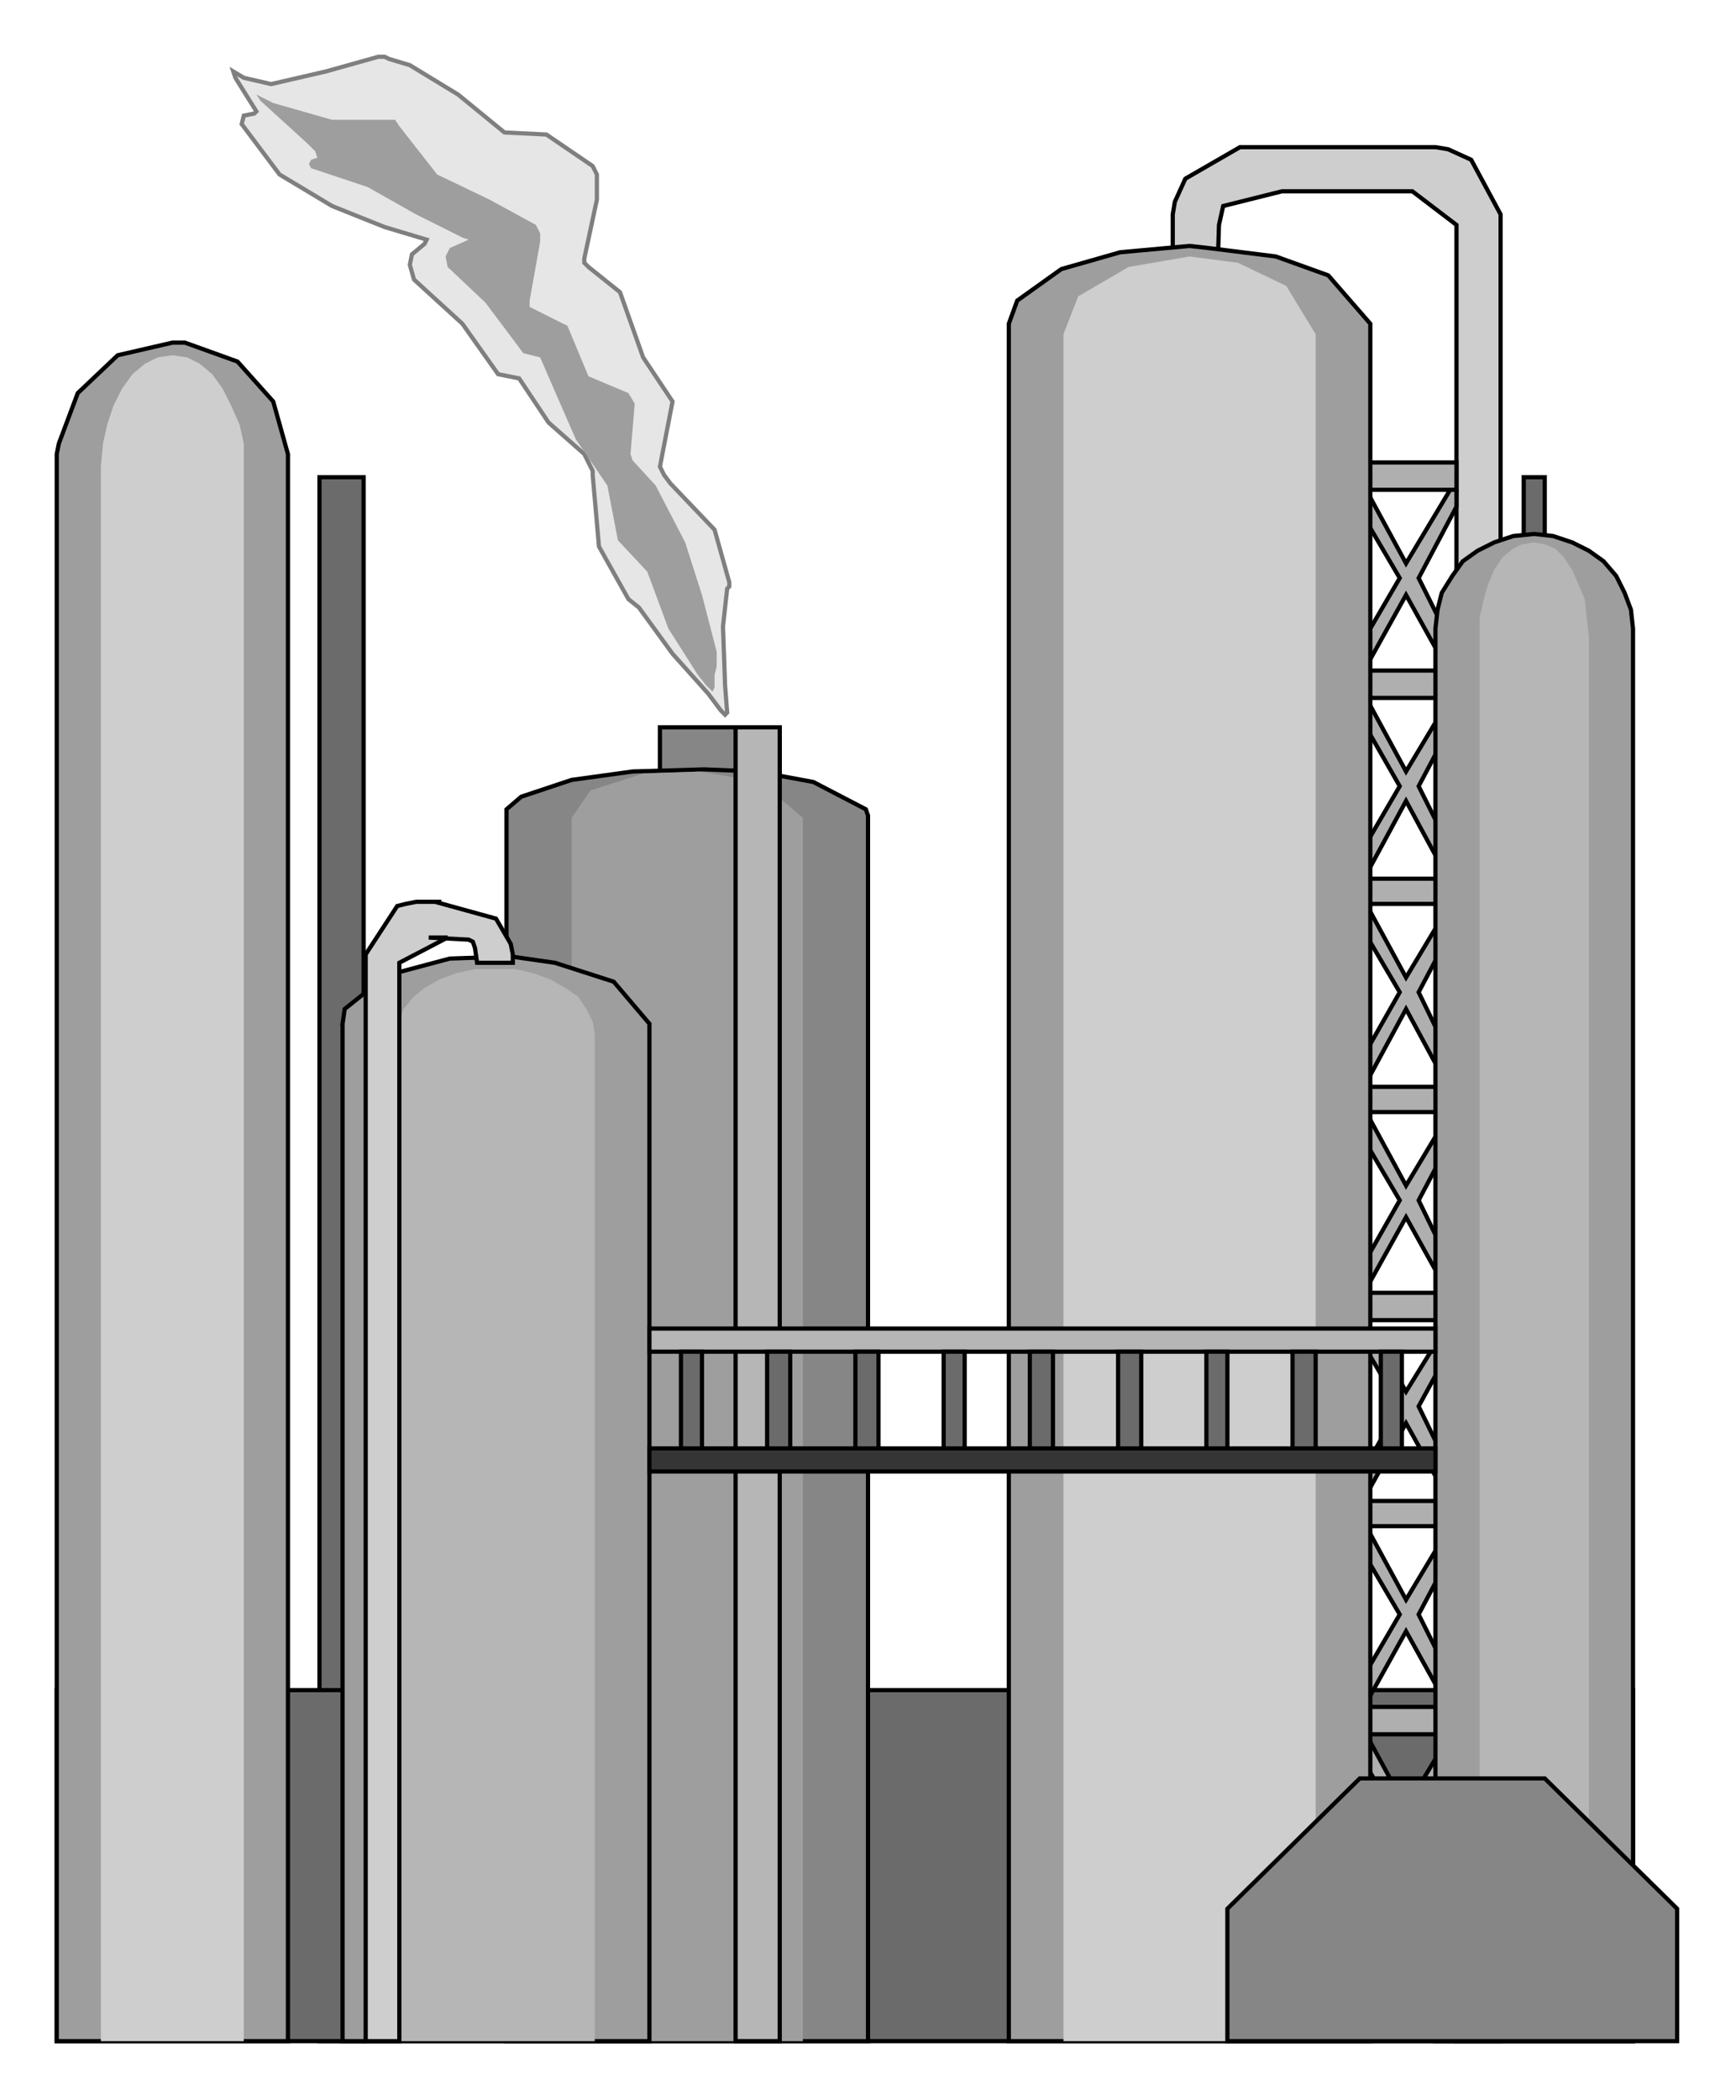  

<svg xmlns:agg="http://www.example.com" xmlns="http://www.w3.org/2000/svg" preserveAspectRatio="none" width="0.889in" height="1.075in" viewBox="0 0 826 999">

<path style="fill:#cecece;stroke:#000;stroke-width:2" d="M693,112 l0,851 0,8 3,0 15,0 3,0 0,-8 0,-861 -14,-26 -11,-5 -6,-1 -6,0 -87,0 -26,15 -5,11 -1,6 0,4 0,32 21,0 1,-31 2,-9 28,-7 62,0 21,16 0,5z" />
<path style="fill:#868686;stroke:#000;stroke-width:2" d="M371,346 l-57,0 0,21 57,0 0,-21z" />
<path style="fill:#6b6b6b;stroke:#000;stroke-width:2" d="M173,227 l-21,0 0,744 21,0 0,-744z" />
<path style="fill:#6b6b6b;stroke:#000;stroke-width:2" d="M735,227 l-10,0 0,36 10,0 0,-36z" />
<path style="fill:#6b6b6b;stroke:#000;stroke-width:2" d="M777,804 l-750,0 0,167 750,0 0,-167z" />
<path style="fill:#afafaf;stroke:#000;stroke-width:2" d="M693,220 l-48,0 0,13 48,0 0,-13z" />
<path style="fill:#afafaf;stroke:#000;stroke-width:2" d="M693,319 l-48,0 0,13 48,0 0,-13z" />
<path style="fill:#afafaf;stroke:#000;stroke-width:2" d="M693,233 l-3,0 -21,35 -19,-35 -4,0 0,8 20,34 -21,36 0,8 4,0 20,-36 20,36 4,0 0,-8 -18,-36 18,-34 0,-8z" />
<path style="fill:#afafaf;stroke:#000;stroke-width:2" d="M693,418 l-48,0 0,12 48,0 0,-12z" />
<path style="fill:#afafaf;stroke:#000;stroke-width:2" d="M693,332 l-3,0 -21,35 -19,-35 -4,0 0,7 20,35 -21,36 0,8 4,0 20,-37 20,37 4,0 0,-8 -18,-36 18,-34 0,-8z" />
<path style="fill:#afafaf;stroke:#000;stroke-width:2" d="M693,517 l-48,0 0,12 48,0 0,-12z" />
<path style="fill:#afafaf;stroke:#000;stroke-width:2" d="M693,430 l-3,0 -21,35 -19,-35 -4,0 0,8 20,34 -21,37 0,8 4,0 20,-37 20,37 4,0 0,-8 -18,-37 18,-34 0,-8z" />
<path style="fill:#afafaf;stroke:#000;stroke-width:2" d="M693,615 l-48,0 0,13 48,0 0,-13z" />
<path style="fill:#afafaf;stroke:#000;stroke-width:2" d="M693,529 l-3,0 -21,35 -19,-35 -4,0 0,8 20,34 -21,37 0,7 4,0 20,-36 20,36 4,0 0,-7 -18,-37 18,-34 0,-8z" />
<path style="fill:#afafaf;stroke:#000;stroke-width:2" d="M693,714 l-48,0 0,12 48,0 0,-12z" />
<path style="fill:#afafaf;stroke:#000;stroke-width:2" d="M693,628 l-3,0 -21,34 -19,-34 -4,0 0,7 20,34 -21,37 0,7 4,0 20,-36 20,36 4,0 0,-7 -18,-37 18,-33 0,-8z" />
<path style="fill:#afafaf;stroke:#000;stroke-width:2" d="M693,812 l-48,0 0,13 48,0 0,-13z" />
<path style="fill:#afafaf;stroke:#000;stroke-width:2" d="M693,726 l-3,0 -21,35 -19,-35 -4,0 0,8 20,34 -21,36 0,8 4,0 20,-36 20,36 4,0 0,-8 -18,-36 18,-34 0,-8z" />
<path style="fill:#afafaf;stroke:#000;stroke-width:2" d="M693,911 l-48,0 0,13 48,0 0,-13z" />
<path style="fill:#afafaf;stroke:#000;stroke-width:2" d="M693,825 l-3,0 -21,35 -19,-35 -4,0 0,8 20,34 -21,36 0,8 4,0 20,-36 20,36 4,0 0,-7 -18,-37 18,-34 0,-8z" />
<path style="fill:#9e9e9e;stroke:#000;stroke-width:2" d="M480,154 l0,817 172,0 0,-817 -20,-23 -25,-9 -32,-4 -9,-1 -33,3 -28,8 -21,15 -4,11z" />
<path style="fill:#9e9e9e;stroke:#000;stroke-width:2" d="M683,299 l0,672 94,0 0,-672 -1,-9 -3,-8 -4,-8 -6,-7 -7,-5 -8,-4 -9,-3 -9,-1 -10,1 -9,3 -8,4 -7,5 -5,7 -5,8 -2,8 -1,9z" />
<path style="fill:#9e9e9e;stroke:#000;stroke-width:2" d="M27,216 l0,755 110,0 0,-755 -7,-25 -17,-19 -25,-9 -6,0 -26,6 -19,18 -9,24 -1,5z" />
<path style="fill:#868686;stroke:#000;stroke-width:2" d="M241,388 l0,583 172,0 0,-583 -1,-3 -25,-13 -27,-5 -25,-1 -34,1 -29,4 -24,8 -7,6 0,3z" />
<path style="fill:#b6b6b6" d="M704,303 l0,668 52,0 0,-668 -1,-9 -1,-9 -3,-7 -3,-7 -4,-6 -4,-4 -5,-2 -5,-1 -6,1 -4,2 -5,4 -4,6 -3,7 -2,7 -2,9 0,9z" />
<path style="fill:#cecece" d="M506,159 l0,812 120,0 0,-812 -14,-23 -23,-11 -23,-3 -29,5 -24,14 -7,18z" />
<path style="fill:#9e9e9e" d="M272,389 l0,582 110,0 0,-582 -20,-17 -29,-5 -27,1 -25,8 -9,13z" />
<path style="fill:#9e9e9e;stroke:#000;stroke-width:2" d="M163,487 l0,484 146,0 0,-484 -17,-20 -28,-9 -21,-3 -29,1 -30,8 -20,16 -1,7z" />
<path style="fill:#b6b6b6" d="M189,492 l0,479 94,0 0,-479 -1,-6 -3,-6 -4,-6 -6,-4 -7,-4 -8,-3 -9,-2 -9,0 -10,0 -9,2 -8,3 -7,4 -5,4 -5,6 -2,6 -1,6z" />
<path style="fill:#cecece" d="M48,222 l0,749 68,0 0,-749 0,-11 -2,-9 -4,-9 -4,-8 -5,-7 -6,-5 -6,-3 -7,-1 -7,1 -6,3 -6,5 -5,7 -4,8 -3,9 -2,9 -1,11z" />
<path style="fill:#868686;stroke:#000;stroke-width:2" d="M798,971 l0,-63 -63,-62 -88,0 -63,62 0,63 214,0z" />
<path style="fill:#b6b6b6;stroke:#000;stroke-width:2" d="M371,346 l-21,0 0,625 21,0 0,-625z" />
<path style="fill:#353535;stroke:#000;stroke-width:2" d="M683,689 l-374,0 0,11 374,0 0,-11z" />
<path style="fill:#b6b6b6;stroke:#000;stroke-width:2" d="M683,632 l-374,0 0,11 374,0 0,-11z" />
<path style="fill:#6b6b6b;stroke:#000;stroke-width:2" d="M667,643 l-10,0 0,46 10,0 0,-46z" />
<path style="fill:#6b6b6b;stroke:#000;stroke-width:2" d="M626,643 l-11,0 0,46 11,0 0,-46z" />
<path style="fill:#6b6b6b;stroke:#000;stroke-width:2" d="M584,643 l-10,0 0,46 10,0 0,-46z" />
<path style="fill:#6b6b6b;stroke:#000;stroke-width:2" d="M543,643 l-11,0 0,46 11,0 0,-46z" />
<path style="fill:#6b6b6b;stroke:#000;stroke-width:2" d="M501,643 l-11,0 0,46 11,0 0,-46z" />
<path style="fill:#6b6b6b;stroke:#000;stroke-width:2" d="M459,643 l-10,0 0,46 10,0 0,-46z" />
<path style="fill:#6b6b6b;stroke:#000;stroke-width:2" d="M418,643 l-11,0 0,46 11,0 0,-46z" />
<path style="fill:#6b6b6b;stroke:#000;stroke-width:2" d="M376,643 l-11,0 0,46 11,0 0,-46z" />
<path style="fill:#6b6b6b;stroke:#000;stroke-width:2" d="M334,643 l-10,0 0,46 10,0 0,-46z" />
<path style="fill:#cecece;stroke:#000;stroke-width:2" d="M190,462 l0,503 0,6 -2,0 -12,0 -2,0 0,-6 0,-511 15,-23 4,-1 5,-1 8,0 4,0 -3,0 29,8 7,12 1,5 0,2 0,1 0,-2 0,3 -17,0 -1,-7 -1,-3 -2,-1 -19,-1 9,0 -23,12 0,4z" />
<path style="fill:#e6e6e6;stroke:#7f7f7f;stroke-width:2" d="M345,326 l-1,-28 2,-18 1,-1 0,-2 -7,-25 -21,-22 -3,-4 -2,-4 6,-31 -14,-21 -11,-31 -15,-12 -2,-2 0,-2 6,-28 0,-12 -2,-4 -22,-15 -20,-1 -22,-18 -23,-14 -10,-3 -2,-1 -3,0 -25,7 -26,6 -13,-3 -5,-3 1,3 10,16 -1,1 -5,1 -1,4 18,24 25,15 25,10 20,6 -1,2 -6,5 -1,5 2,7 23,21 17,24 10,2 14,21 17,15 4,8 0,2 3,34 14,25 5,4 16,22 17,19 6,8 2,2 1,-1 -1,-13z" />
<path style="fill:#9e9e9e" d="M340,321 l1,-4 0,-3 0,-4 -7,-27 -8,-25 -14,-27 -11,-12 -1,-3 2,-24 -3,-5 -19,-8 -10,-24 -18,-9 0,-3 5,-28 0,-4 -2,-4 -22,-12 -25,-12 -18,-23 -2,-3 -2,0 -28,0 -28,-8 -4,-2 -4,-2 2,3 22,20 4,4 1,3 -3,1 -1,2 1,2 27,9 23,13 22,11 3,1 -9,4 -2,4 1,5 18,17 18,24 8,2 10,23 7,16 15,22 5,26 14,15 10,27 14,22 4,5 3,3 1,-2 0,-6z" />

</svg>
